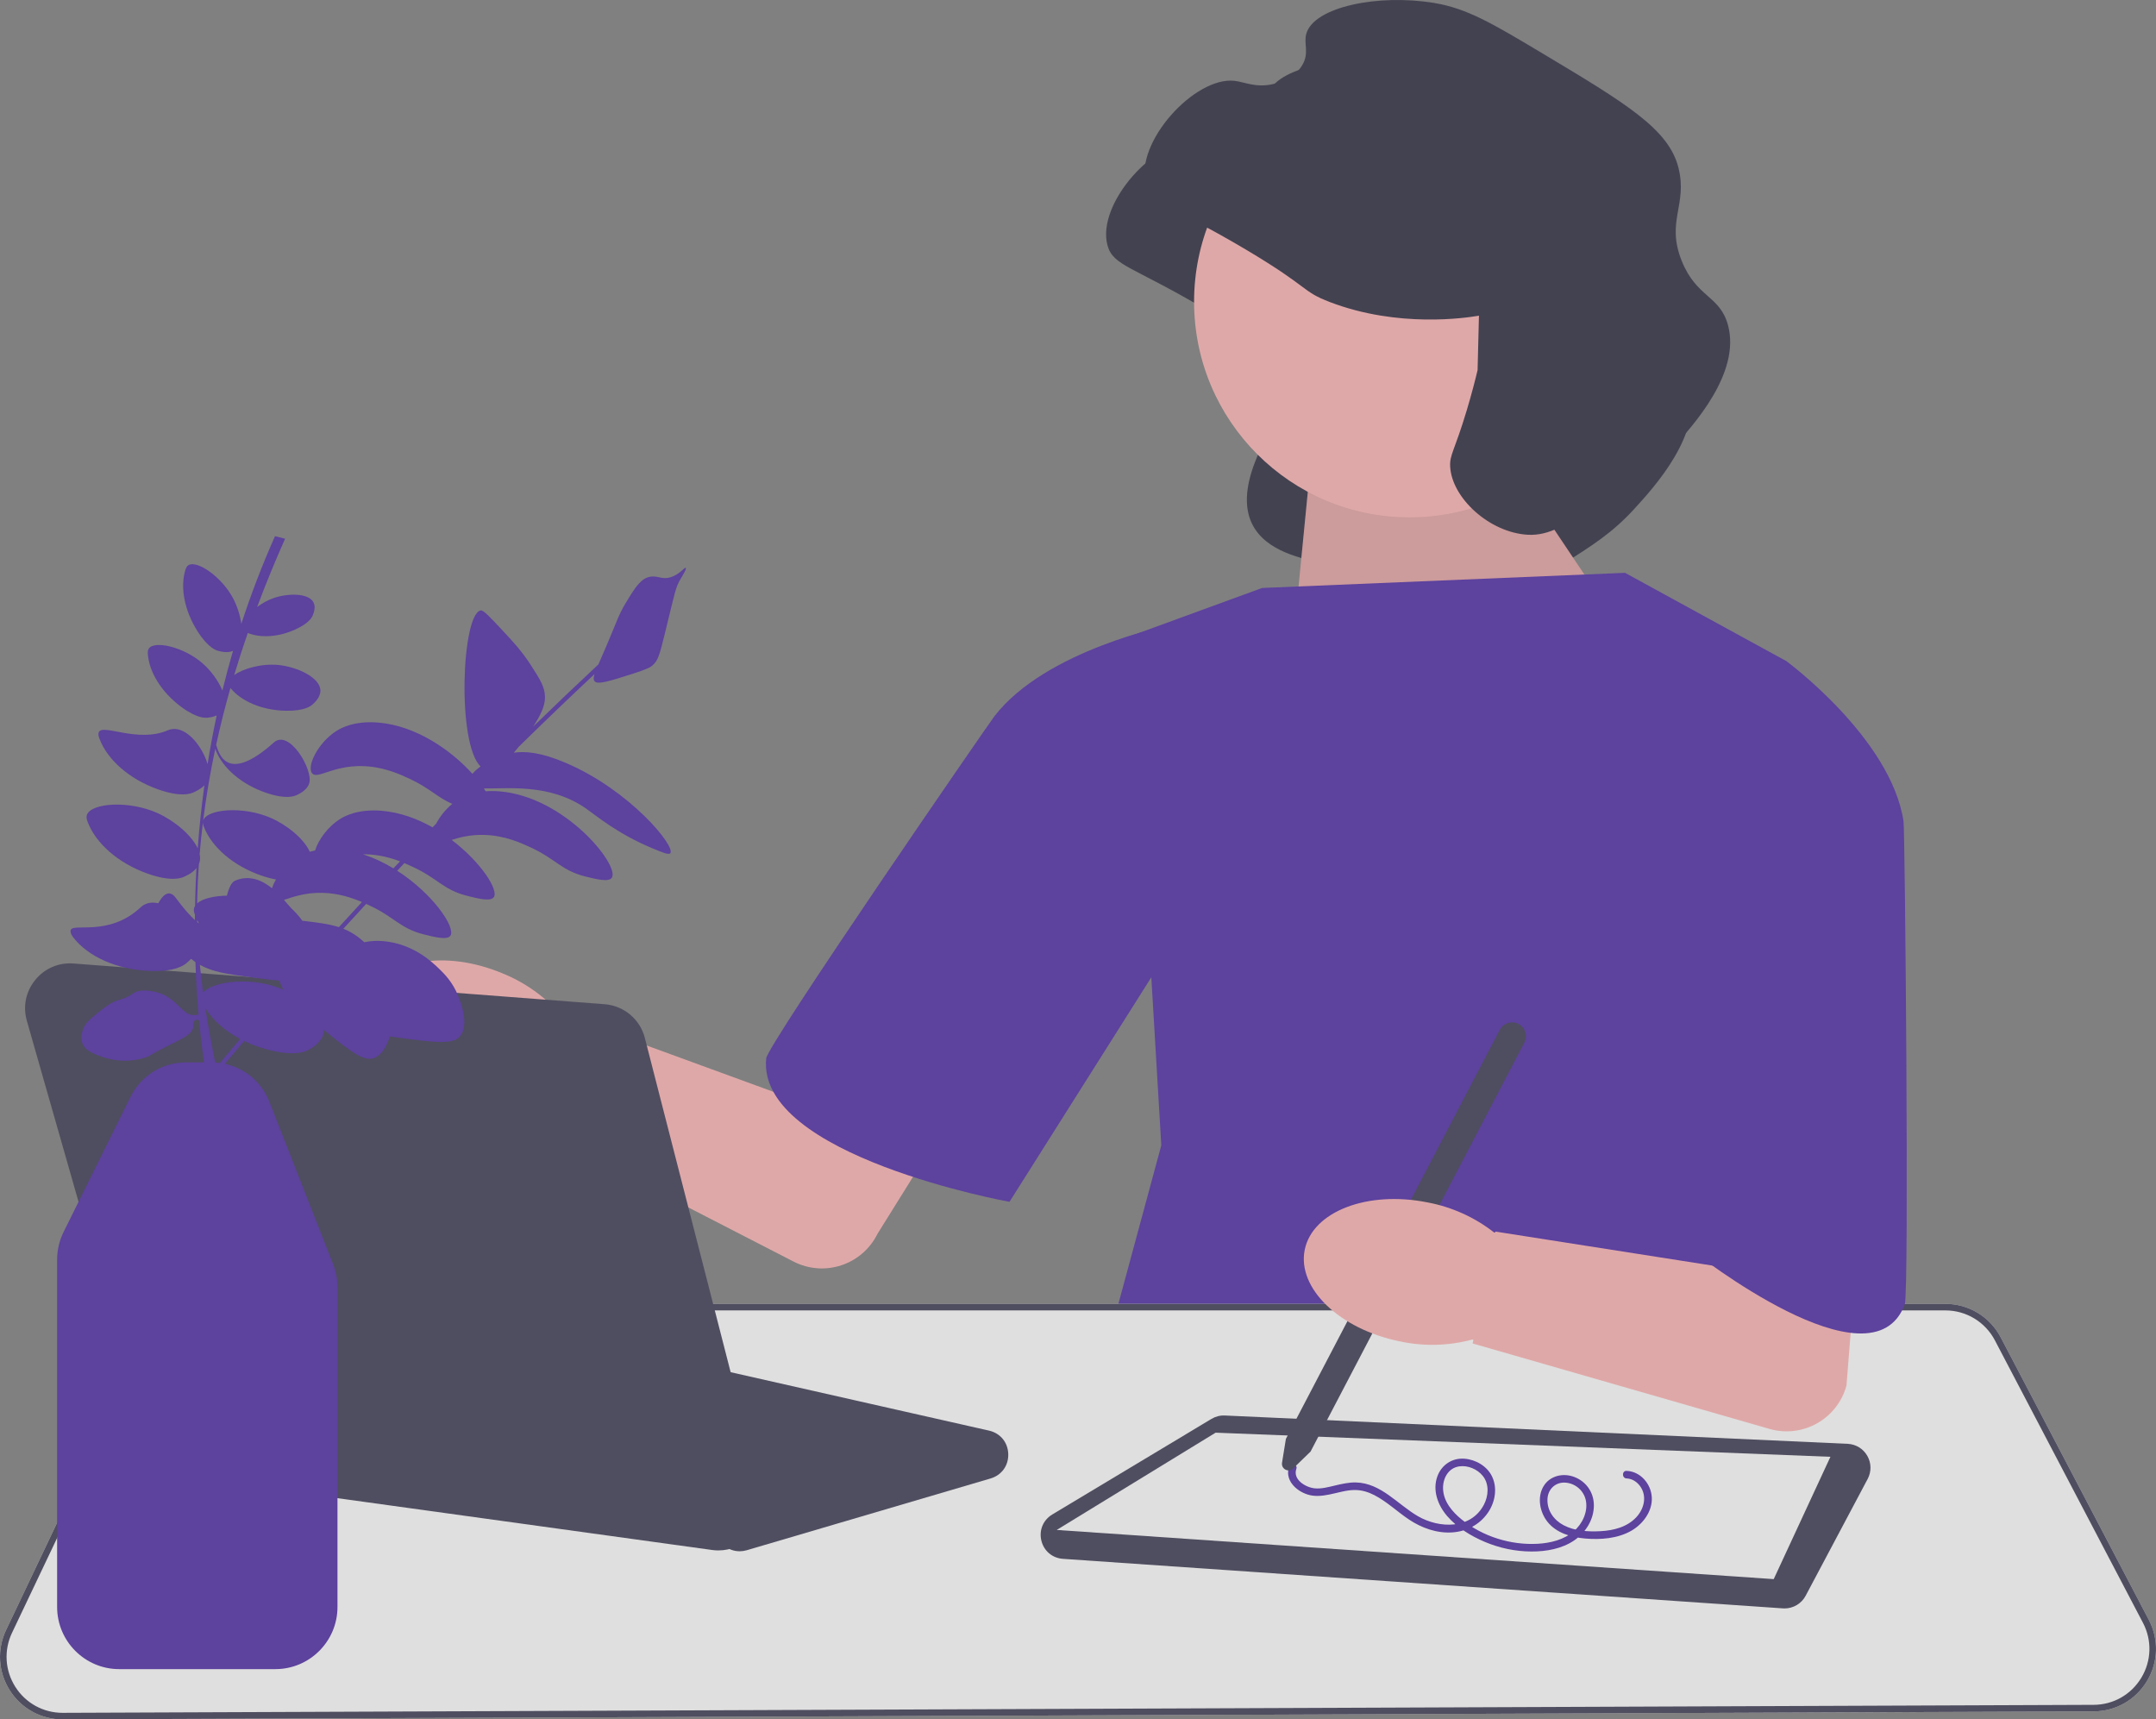 <svg width="306" height="244" viewBox="0 0 306 244" fill="none" xmlns="http://www.w3.org/2000/svg">
<rect x="0" y="0" width="306" height="244" fill="#808080" stroke="none"/>
<g opacity="0.75" clip-path="url(#clip0_4_73)">
<path d="M204.459 53.446C204.414 53.454 204.347 53.465 204.266 53.478C202.674 53.742 193.046 55.228 183.34 51.529C179.228 49.962 180.631 49.571 171.473 44.123C160.737 37.734 157.981 37.779 157.182 34.801C155.585 28.853 164.11 19.503 169.753 20.118C171.238 20.28 172.829 21.167 175.304 20.566C175.847 20.434 178.227 19.856 179.387 17.885C180.422 16.127 179.546 14.858 179.962 13.416C181.054 9.631 190.162 7.742 198.146 9.076C202.739 9.844 206.311 11.94 213.268 16.1C225.376 23.341 231.43 26.962 232.79 32.509C234.08 37.767 230.985 40.032 233.236 45.66C235.332 50.9 238.661 50.55 239.807 54.79C241.65 61.612 234.808 69.099 231.957 72.217C228.832 75.637 225.843 77.514 221.876 80.005C216.895 83.132 214.405 84.696 211.411 84.537C205.983 84.248 189.854 85.23 189.643 80.736C189.565 79.052 170.002 80.431 179.635 62.297C180.816 60.073 203.962 62.448 204.267 61.171" fill="#2F2E41"/>
<path d="M213.827 65.05L230.464 89.88L182.708 99.544L185.749 68.457L213.827 65.05Z" fill="#FFB6B6"/>
<path opacity="0.1" d="M213.827 65.05L230.464 89.88L182.708 99.544L185.749 68.457L213.827 65.05Z" fill="black"/>
<path d="M179.131 83.438L230.639 81.291L253.532 93.817L252.459 174.345L276.424 219.798L155.522 196.892L164.823 162.534L160.53 90.238L179.131 83.438Z" fill="#512DA8"/>
<path d="M1.387 239.877C-0.257 237.283 -0.451 234.079 0.868 231.305L20.472 190.091C21.935 187.015 25.081 185.028 28.485 185.028H276.103C279.413 185.028 282.424 186.849 283.961 189.782L304.975 229.86C306.427 232.631 306.332 235.885 304.719 238.565C303.107 241.245 300.278 242.852 297.151 242.865L8.916 244H8.88C5.824 244 3.025 242.461 1.387 239.877Z" fill="white"/>
<path d="M1.387 239.877C-0.257 237.283 -0.451 234.079 0.868 231.305L20.472 190.091C21.935 187.015 25.081 185.028 28.485 185.028H276.103C279.413 185.028 282.424 186.849 283.961 189.782L304.975 229.86C306.427 232.631 306.332 235.885 304.719 238.565C303.107 241.245 300.278 242.852 297.151 242.865L8.916 244H8.88C5.824 244 3.025 242.461 1.387 239.877ZM28.485 185.959C25.438 185.959 22.623 187.739 21.313 190.491L1.709 231.706C0.528 234.188 0.702 237.056 2.174 239.378C3.64 241.69 6.145 243.068 8.88 243.068H8.912L297.148 241.933C299.946 241.922 302.478 240.483 303.921 238.084C305.364 235.685 305.45 232.773 304.15 230.294L283.137 190.215C281.761 187.59 279.066 185.959 276.103 185.959H28.485Z" fill="#3F3D56"/>
<path d="M253.049 228.244L150.864 221.215C149.356 221.111 148.152 220.093 147.799 218.622C147.446 217.151 148.055 215.697 149.352 214.919L171.948 201.353C172.522 201.009 173.18 200.841 173.847 200.874L262.236 204.894C263.405 204.946 264.449 205.585 265.028 206.602C265.608 207.618 265.627 208.842 265.078 209.876L256.277 226.45C255.687 227.563 254.529 228.252 253.282 228.252C253.205 228.252 253.127 228.249 253.049 228.244Z" fill="#3F3D56"/>
<path d="M149.978 217.114L251.743 224.093L259.791 206.735L172.532 203.311L149.978 217.114Z" fill="white"/>
<path d="M200.056 73.414C216.945 73.414 230.636 59.715 230.636 42.817C230.636 25.918 216.945 12.219 200.056 12.219C183.167 12.219 169.476 25.918 169.476 42.817C169.476 59.715 183.167 73.414 200.056 73.414Z" fill="#FFB6B6"/>
<path d="M209.906 44.797C209.861 44.804 209.794 44.816 209.712 44.829C208.12 45.093 198.493 46.579 188.786 42.88C184.675 41.312 186.077 40.922 176.92 35.473C166.183 29.085 163.428 29.13 162.628 26.151C161.032 20.203 169.556 10.853 175.199 11.469C176.684 11.631 178.275 12.517 180.75 11.916C181.293 11.784 183.673 11.206 184.834 9.235C185.868 7.477 184.992 6.209 185.408 4.767C186.501 0.981 195.608 -0.908 203.593 0.427C208.185 1.195 211.757 3.291 218.714 7.451C230.822 14.692 236.876 18.312 238.236 23.859C239.526 29.117 236.431 31.383 238.682 37.011C240.778 42.251 244.107 41.901 245.253 46.14C247.097 52.962 240.254 60.449 237.404 63.568C234.278 66.987 231.29 68.864 227.322 71.356C222.341 74.483 219.851 76.046 216.858 75.887C211.43 75.599 206.031 70.677 205.82 66.183C205.741 64.498 206.444 63.993 208.182 58.203C208.906 55.791 209.408 53.799 209.713 52.521" fill="#2F2E41"/>
<path d="M230.865 208.731C232.833 208.809 234.33 210.572 234.438 212.483C234.551 214.467 233.173 216.294 231.517 217.238C229.577 218.344 227.156 218.522 224.972 218.331C223.007 218.16 220.87 217.549 219.606 215.926C218.542 214.56 218.15 212.496 219.055 210.946C219.952 209.409 221.86 208.984 223.456 209.601C225.144 210.254 226.206 211.791 226.217 213.607C226.228 215.62 225.067 217.479 223.436 218.592C221.678 219.793 219.464 220.179 217.371 220.174C215.09 220.169 212.82 219.69 210.721 218.801C208.756 217.967 206.792 216.766 205.386 215.133C204.068 213.602 203.28 211.478 204.011 209.493C204.611 207.865 206.127 206.867 207.862 207.005C209.452 207.131 211.059 208.053 211.764 209.523C212.56 211.18 212.203 213.169 211.19 214.651C210.021 216.362 208.172 217.324 206.119 217.463C203.935 217.611 201.771 216.834 199.974 215.633C198.31 214.521 196.848 213.098 195.061 212.173C194.201 211.728 193.266 211.445 192.292 211.446C191.053 211.448 189.861 211.855 188.655 212.091C187.634 212.292 186.581 212.408 185.572 212.082C184.71 211.802 183.902 211.29 183.359 210.555C182.845 209.86 182.664 208.989 182.955 208.164C183.184 207.517 184.221 207.795 183.99 208.449C183.458 209.958 185.284 211.067 186.563 211.206C187.533 211.311 188.534 211.03 189.47 210.811C190.446 210.583 191.443 210.349 192.452 210.374C196.025 210.462 198.387 213.518 201.268 215.176C204.297 216.919 208.732 217.041 210.587 213.577C211.26 212.319 211.399 210.646 210.474 209.471C209.703 208.492 208.334 207.906 207.092 208.096C205.533 208.334 204.757 209.82 204.813 211.296C204.883 213.104 206.142 214.573 207.485 215.655C210.474 218.065 214.438 219.293 218.261 219.077C220.055 218.976 221.961 218.509 223.355 217.314C224.559 216.281 225.381 214.602 225.091 212.994C224.841 211.602 223.674 210.546 222.265 210.406C220.822 210.262 219.695 211.287 219.631 212.728C219.559 214.35 220.521 215.703 221.916 216.441C223.497 217.277 225.412 217.381 227.163 217.29C229.022 217.193 230.96 216.703 232.261 215.286C233.371 214.078 233.791 212.285 232.769 210.887C232.317 210.27 231.638 209.835 230.865 209.804C230.177 209.777 230.174 208.703 230.865 208.731Z" fill="#512DA8"/>
<path d="M181.958 207.581L182.505 204.196L212.864 146.138C213.367 145.176 214.558 144.803 215.52 145.306C216.481 145.809 216.853 147.001 216.351 147.963L186.005 205.995L183.524 208.4C183.231 208.683 182.807 208.744 182.446 208.555C182.085 208.366 181.893 207.983 181.958 207.581Z" fill="#3F3D56"/>
<path d="M202.652 170.643C206.077 171.288 209.298 172.745 212.045 174.891L212.2 174.924L212.231 174.77L245.319 179.955L242.922 135.921L267.998 122.179L262.071 196.612C260.787 201.366 255.857 204.142 251.13 202.773L209.01 190.651L209.116 190.132L208.968 190.093C205.602 191.001 202.068 191.089 198.66 190.35C190.113 188.619 184.076 182.804 185.178 177.361C186.28 171.918 194.101 168.91 202.652 170.643Z" fill="#FFB6B6"/>
<path d="M225.274 101.691L253.532 93.817C253.532 93.817 268.376 104.733 270.165 116.544C270.378 117.949 270.968 183.38 270.344 185.082C265.722 197.686 240.297 177.566 240.297 177.566L225.274 101.691Z" fill="#512DA8"/>
<path d="M102.703 219.293L99.774 216.781C99.337 216.406 98.807 216.158 98.24 216.064L32.966 205.179C31.476 204.93 30.376 203.854 30.094 202.369C29.812 200.884 30.442 199.479 31.737 198.701L55.024 184.721C55.802 184.254 56.718 184.107 57.604 184.307L140.366 203.016C141.975 203.379 143.048 204.68 143.101 206.33C143.154 207.979 142.165 209.346 140.583 209.812L105.979 219.996C105.65 220.093 105.315 220.14 104.983 220.14C104.157 220.14 103.349 219.847 102.703 219.293Z" fill="#3F3D56"/>
<path d="M71.269 138.107C74.504 139.404 77.382 141.456 79.662 144.094L79.808 144.157L79.868 144.012L111.326 155.508L144.915 101.092L163.484 112.607L124.539 175.095C122.36 179.51 116.985 181.278 112.612 179.02L73.635 158.968L73.839 158.48L73.702 158.412C70.224 158.652 66.739 158.054 63.539 156.669C55.488 153.315 50.691 146.44 52.825 141.313C54.959 136.187 63.215 134.751 71.269 138.107Z" fill="#FFB6B6"/>
<path d="M180.947 110.916L166.091 88.687C166.091 88.687 148.412 92.188 141.129 101.654C140.219 102.837 108.949 148.213 108.748 150.193C107.338 164.055 143.276 170.55 143.276 170.55L180.947 110.916Z" fill="#512DA8"/>
<path d="M101.086 219.961L26.262 209.613C23.758 209.267 21.691 207.472 20.997 205.039L3.811 144.858C3.229 142.818 3.664 140.706 5.004 139.062C6.345 137.419 8.325 136.57 10.439 136.731L85.824 142.51C88.552 142.719 90.841 144.641 91.522 147.291L108.145 212.042C108.676 214.108 108.145 216.292 106.726 217.884C105.504 219.255 103.771 220.021 101.965 220.021C101.673 220.021 101.38 220.001 101.086 219.961Z" fill="#3F3D56"/>
<path d="M84.408 96.692C84.845 97.174 86.432 96.683 89.589 95.683C91.988 94.922 92.358 94.645 92.586 94.447C93.388 93.749 93.599 93.016 94.394 89.776C95.82 83.96 95.864 83.382 96.597 82.148C96.849 81.723 97.486 80.709 97.331 80.584C97.171 80.454 96.481 81.51 95.207 81.91C93.965 82.299 93.406 81.675 92.345 81.834C90.975 82.039 90.16 83.342 88.881 85.451C87.749 87.318 87.607 88.069 86.02 91.78C85.57 92.831 85.208 93.644 84.93 94.287C81.814 97.197 78.723 100.146 75.66 103.12C75.719 103.03 75.775 102.944 75.823 102.87C77.18 100.786 77.364 99.669 77.344 98.832C77.313 97.475 76.665 96.442 75.372 94.431C74.104 92.461 72.903 91.161 71.456 89.609C69.559 87.576 68.611 86.559 68.233 86.626C65.535 87.103 64.814 105.482 68.208 108.769C67.732 109.11 67.337 109.466 67.052 109.817C64.146 106.59 59.169 102.983 53.655 102.539C50.256 102.266 48.38 103.333 47.797 103.7C45.101 105.394 43.497 108.785 44.303 109.742C45.053 110.635 47.222 108.606 51.471 108.718C54.437 108.796 56.753 109.872 58.128 110.511C61.013 111.852 62.068 113.17 64.195 114.072C63.198 114.895 62.408 115.92 61.912 116.877C61.74 117.055 61.569 117.233 61.397 117.41C59.203 116.173 56.731 115.265 54.141 115.056C50.742 114.783 48.866 115.85 48.282 116.217C46.465 117.359 45.148 119.269 44.727 120.688C44.451 120.744 44.197 120.807 43.963 120.875C43.139 119.012 40.688 117.048 38.409 116.058C34.485 114.354 29.388 114.806 28.843 116.426C28.826 116.478 28.821 116.529 28.814 116.58C29.244 113.108 29.828 109.66 30.557 106.237C30.582 106.334 30.613 106.433 30.654 106.537C31.623 108.971 34.24 111.308 37.808 112.52C40.608 113.471 41.781 112.978 42.078 112.84C42.363 112.709 43.592 112.181 43.894 111.131C44.452 109.185 41.032 103.433 38.875 105.362C31.945 111.561 30.994 106.542 30.676 105.697C31.265 102.991 31.943 100.3 32.704 97.625C32.717 97.641 32.728 97.657 32.742 97.674C34.256 99.511 37.17 100.806 40.594 100.863C43.282 100.908 44.16 100.155 44.379 99.953C44.589 99.76 45.506 98.961 45.475 97.969C45.418 96.129 42.148 94.631 39.531 94.371C37.119 94.132 34.523 94.871 33.234 95.806C33.833 93.803 34.478 91.808 35.165 89.822C36.925 90.541 39.418 90.445 41.867 89.349C43.886 88.446 44.279 87.579 44.372 87.352C44.462 87.135 44.868 86.219 44.499 85.49C43.816 84.138 40.855 84.161 38.814 84.88C37.973 85.175 37.173 85.631 36.489 86.145C37.706 82.89 39.034 79.658 40.461 76.45L39.031 76.092C37.207 80.19 35.617 84.342 34.25 88.54C34.08 87.309 33.654 85.997 33.094 84.932C31.445 81.799 27.924 79.448 26.733 80.211C26.495 80.363 26.395 80.612 26.304 80.907C25.574 83.288 26.124 86.577 28.046 89.599C29.555 91.971 30.717 92.304 31.02 92.379C31.275 92.443 32.262 92.715 33.073 92.364C32.528 94.234 32.023 96.112 31.564 97.999C31.01 96.624 29.919 95.159 28.766 94.146C26.107 91.811 21.978 90.876 21.139 92.014C20.971 92.242 20.966 92.51 20.987 92.819C21.156 95.303 22.846 98.177 25.721 100.311C27.978 101.986 29.182 101.881 29.492 101.843C29.674 101.821 30.225 101.766 30.756 101.526C30.263 103.818 29.832 106.121 29.46 108.435C28.715 105.847 26.185 102.619 23.797 103.646C19.561 105.468 14.581 102.669 14.032 103.893C13.89 104.212 14.008 104.54 14.144 104.896C15.242 107.764 18.273 110.542 22.436 112.018C25.703 113.176 27.085 112.616 27.436 112.459C27.669 112.355 28.437 112.034 29.01 111.438C28.598 114.411 28.283 117.398 28.061 120.398C27.177 118.468 24.689 116.435 22.36 115.387C18.274 113.548 12.931 113.951 12.337 115.641C12.219 115.979 12.312 116.305 12.452 116.67C13.579 119.614 16.69 122.466 20.963 123.98C24.316 125.169 25.735 124.594 26.095 124.433C26.358 124.316 27.289 123.927 27.882 123.188C27.806 124.575 27.747 125.965 27.71 127.357C27.7 127.753 27.693 128.149 27.686 128.546C27.638 128.624 27.596 128.703 27.568 128.787C27.453 129.127 27.531 129.454 27.666 129.811C27.663 130.063 27.661 130.315 27.659 130.567C26.912 129.889 26.02 128.869 24.948 127.417C23.98 126.106 23.061 127.068 22.47 128.184C21.545 127.977 20.662 128.105 19.968 128.754C15.312 133.106 10.09 130.797 10.016 132.094C9.995 132.469 10.195 132.767 10.448 133.089C12.481 135.688 16.471 137.583 21.213 137.783C24.934 137.94 26.176 136.928 26.488 136.656C26.597 136.56 26.842 136.354 27.107 136.064C27.32 136.234 27.528 136.389 27.736 136.529C27.818 139.02 27.964 141.509 28.181 143.992C28.005 144.008 27.836 144.037 27.71 144.05C25.908 144.234 25.301 141.801 22.578 140.912C21.674 140.616 19.932 140.294 19.014 140.912C18.881 141.001 18.43 141.335 17.731 141.625C17.317 141.796 17.001 141.876 16.875 141.91C15.758 142.216 14.723 143.055 14.024 143.622C12.709 144.688 12.052 145.221 11.743 146.19C11.646 146.494 11.372 147.352 11.743 148.187C11.918 148.581 12.324 149.168 13.881 149.756C14.807 150.105 17.507 151.124 20.724 150.041C21.457 149.795 20.898 149.883 23.718 148.472C25.937 147.362 27.235 146.831 27.425 145.762C27.492 145.386 27.425 144.927 27.71 144.763C27.869 144.672 28.061 144.716 28.253 144.785C28.439 146.782 28.672 148.775 28.955 150.765H26.416C23.044 150.765 20.02 152.642 18.522 155.665L9.025 174.837C8.425 176.047 8.108 177.401 8.108 178.752V228.05C8.108 232.91 12.06 236.865 16.918 236.865H39.087C43.945 236.865 47.897 232.91 47.897 228.05V182.656C47.897 181.549 47.692 180.466 47.288 179.435L38.236 156.359C37.139 153.561 34.761 151.581 31.918 150.968C32.83 149.887 33.743 148.806 34.663 147.729C35.822 148.289 37.097 148.748 38.467 149.07C42.093 149.923 43.503 149.163 43.86 148.954C44.201 148.754 45.678 147.943 45.928 146.591C45.955 146.446 45.965 146.299 45.964 146.152C49.677 149.172 51.614 150.661 53.03 150.165C54.247 149.738 54.941 148.339 55.339 147.084C55.755 147.142 56.195 147.201 56.665 147.264C61.751 147.943 64.314 148.258 65.295 147.053C66.651 145.385 65.364 142.168 65.009 141.281C64.237 139.354 63.05 138.182 62.313 137.469C61.355 136.543 58.627 133.903 54.331 133.551C53.397 133.474 52.558 133.533 51.703 133.712C51.405 133.439 51.091 133.172 50.745 132.918C50.086 132.435 49.434 132.077 48.733 131.797C49.809 130.619 50.887 129.444 51.97 128.274C52.142 128.352 52.304 128.427 52.454 128.497C56.003 130.146 56.782 131.761 60.195 132.611C61.743 132.996 63.496 133.433 63.93 132.777C64.701 131.61 61.429 126.812 56.372 123.565C56.713 123.204 57.055 122.844 57.397 122.484C57.859 122.678 58.267 122.867 58.614 123.028C62.162 124.677 62.942 126.292 66.355 127.142C67.903 127.528 69.656 127.965 70.09 127.308C70.778 126.268 68.247 122.334 64.102 119.192C65.24 118.83 66.75 118.429 68.705 118.481C71.671 118.559 73.987 119.635 75.362 120.274C78.911 121.923 79.69 123.538 83.103 124.388C84.651 124.774 86.404 125.211 86.838 124.554C87.984 122.82 80.2 113.052 70.889 112.302C70.166 112.244 69.517 112.249 68.929 112.293C68.848 112.158 68.76 112.02 68.667 111.879C71.818 111.981 77.97 111.08 83.207 114.758C84.717 115.819 87.65 118.314 92.559 120.364C94.129 121.019 94.918 121.342 95.135 121.073C95.913 120.109 89.445 112.183 80.346 108.278C76.738 106.73 74.509 106.584 72.923 106.818C73.168 106.54 73.406 106.252 73.635 105.963C77.178 102.486 80.766 99.045 84.386 95.651C84.211 96.193 84.217 96.482 84.408 96.692ZM38.938 139.968C34.936 138.671 30.09 139.368 28.827 140.843C28.648 139.536 28.494 138.226 28.366 136.915C30.189 137.934 32.092 138.207 35.701 138.689C37.238 138.894 38.541 139.065 39.643 139.172C39.791 139.573 39.949 139.935 40.132 140.28C40.153 140.32 40.176 140.359 40.198 140.398L40.166 140.435C39.755 140.256 39.343 140.099 38.938 139.968ZM28.305 122.406C28.42 122.027 28.422 121.623 28.335 121.207C28.459 119.701 28.615 118.198 28.799 116.7C28.794 116.93 28.867 117.159 28.966 117.408C30.078 120.204 33.084 122.887 37.182 124.279C37.947 124.539 38.602 124.703 39.167 124.803C38.919 125.236 38.728 125.658 38.602 126.049C37.205 124.926 35.407 124.109 33.367 124.976C32.811 125.211 32.482 126.074 32.195 127.105C30.311 127.138 28.735 127.531 27.985 128.197C27.989 127.919 27.988 127.642 27.995 127.364C28.038 125.779 28.116 124.199 28.226 122.624C28.256 122.553 28.283 122.481 28.305 122.406ZM27.991 130.559C28.072 130.725 28.161 130.891 28.253 131.056C28.169 130.994 28.084 130.928 27.995 130.856C27.993 130.757 27.992 130.658 27.991 130.559ZM31.209 150.846C30.989 150.818 30.768 150.797 30.544 150.784C30.028 148.221 29.552 145.66 29.153 143.094C30.202 144.759 31.913 146.284 34.094 147.44C33.126 148.572 32.167 149.709 31.209 150.846ZM48.1 131.57C46.735 131.132 45.134 130.922 42.917 130.664C42.356 129.883 41.777 129.308 41.349 128.894C41.117 128.67 40.761 128.225 40.3 127.704C41.495 127.321 43.278 126.637 45.797 126.703C48.087 126.763 49.988 127.419 51.369 128.008C50.275 129.191 49.186 130.379 48.1 131.57ZM55.835 123.23C54.494 122.419 53.039 121.724 51.508 121.236C51.657 121.235 51.803 121.231 51.957 121.235C53.856 121.285 55.486 121.744 56.776 122.236C56.462 122.567 56.148 122.898 55.835 123.23Z" fill="#512DA8"/>
</g>
<defs>
<clipPath id="clip0_4_73">
<rect width="306" height="244" fill="white"/>
</clipPath>
</defs>
</svg>
